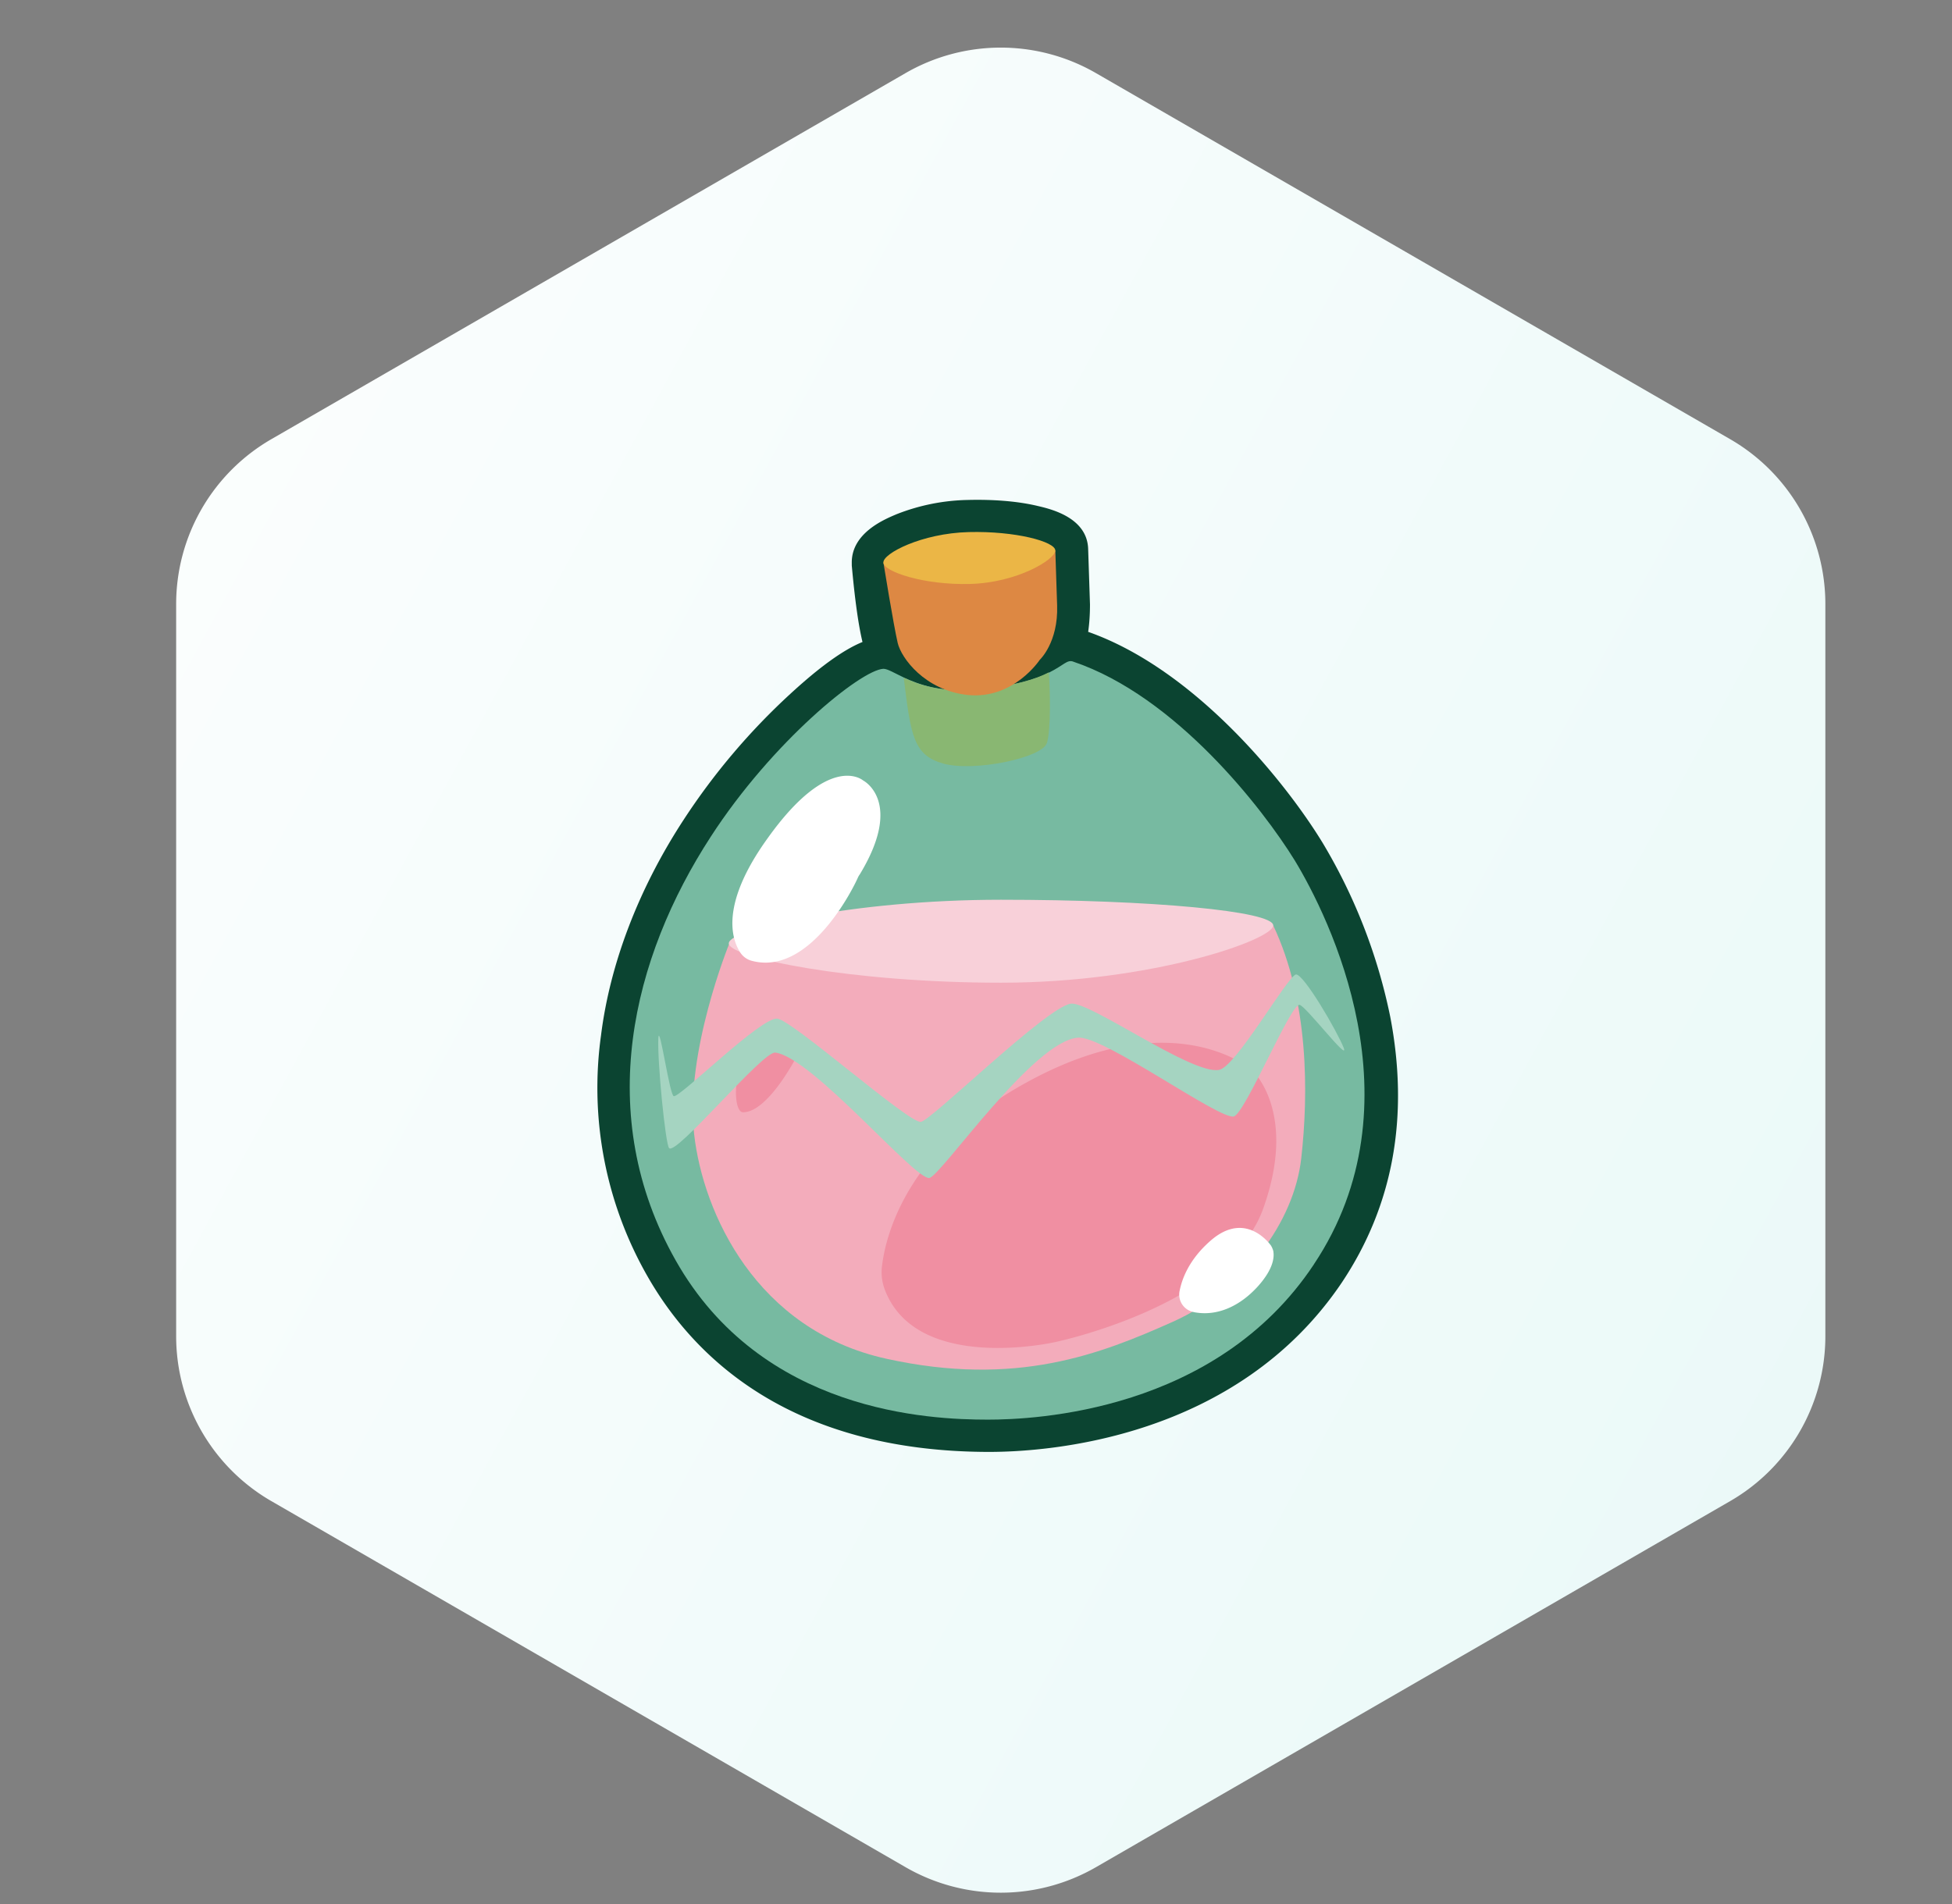<svg width="41" height="40" fill="none" xmlns="http://www.w3.org/2000/svg" viewBox="0 0 41 40"><rect x="0" y="0" width="41" height="40" fill="#808080" stroke="none"/><path fill-rule="evenodd" clip-rule="evenodd" d="M23.02 1.536l13.32 7.69a4 4 0 012 3.464v15.382a4 4 0 01-2 3.464l-13.32 7.69a4 4 0 01-4 0L5.7 31.536a4 4 0 01-2-3.464V12.69a4 4 0 012-3.464l13.32-7.69a4 4 0 014 0z" fill="url(#paint0_linear_211_307)"/><path d="M20.775 30.502h-.025c-4.189-.012-6.195-2.018-7.148-3.686a7.975 7.975 0 01-.978-5.066c.188-1.505.79-3.085 1.743-4.54a13.888 13.888 0 012.232-2.632c.614-.565 1.116-.928 1.517-1.091-.125-.514-.2-1.33-.225-1.605v-.05c-.013-.64.702-.928.94-1.029a4.29 4.29 0 011.505-.3c.514-.013 1.028.024 1.454.125.264.062 1.053.238 1.066.915l.038 1.154c0 .213-.013.4-.038.577 2.245.79 4.15 3.16 4.928 4.438a11.615 11.615 0 011.417 3.65c.401 2.093.063 3.962-1.016 5.58-2.22 3.297-6.194 3.56-7.41 3.56zm-2.232-15.724c-.502.276-1.956 1.492-3.035 3.173-1.066 1.642-2.583 4.902-.715 8.2 1.104 1.956 3.173 2.997 5.969 3.01h.025c1.04 0 4.439-.226 6.257-2.96 2.144-3.21.025-7.034-.426-7.761-.389-.64-1.179-1.68-2.157-2.558l-4.1-.627-3.11.614 1.643-.928c-.063-.025-.126-.05-.188-.088-.063-.025-.126-.05-.163-.075zm3.749-.025l1.542.602c-.414-.3-.84-.564-1.291-.74-.063.038-.126.075-.201.113-.013.013-.025.025-.05.025zm-3.035-2.658c.063.514.138 1.04.188 1.191.1.276.264.451.514.552l.502.2.426-.238c.226-.125.377-.313.39-.326l.05-.075.024-.013c.038-.05.163-.25.15-.64v-.79c-.237-.062-.651-.112-1.14-.1a3.084 3.084 0 00-1.104.239z" fill="#0B4431"/><path d="M27.596 26.564c-2.056 3.098-5.869 3.26-6.846 3.26-1.23 0-4.753-.15-6.559-3.347-1.73-3.06-.915-6.358.74-8.903 1.292-1.994 3.148-3.499 3.624-3.524.088 0 .226.088.439.188.3.138.765.314 1.492.251.84-.075 1.292-.226 1.555-.363.301-.15.376-.276.502-.226 2.156.727 3.987 3.097 4.652 4.176.714 1.178 2.67 5.09.4 8.488z" fill="#77BAA1"/><path d="M15.32 19.818s-.94 2.294-.74 4.012c.188 1.655 1.304 4.113 4.038 4.715 2.733.602 4.501-.1 6.019-.778 1.504-.677 2.545-2.094 2.695-3.435.151-1.342.164-3.298-.589-4.89" fill="#F3ACBB"/><path d="M21.99 15.605c-.087.313-1.516.614-2.168.439-.64-.176-.69-.59-.84-1.806.3.138.764.313 1.492.25.84-.075 1.291-.225 1.555-.363.025.313.05 1.179-.038 1.48z" fill="#89B772"/><path d="M18.593 27.115a1.037 1.037 0 01-.063-.551c.088-.678.564-2.47 3.034-3.825 3.098-1.705 4.728-.263 4.728-.263s.978.865.238 2.921c-.74 2.044-4.364 2.797-4.364 2.797s-2.884.664-3.573-1.079zM15.608 23.367c-.2 0-.213-.79.038-1.141.401-.564 1.091-.038 1.091-.038s-.602 1.179-1.129 1.179z" fill="#F08FA2"/><path d="M26.743 19.442c0-.301-2.558-.54-5.718-.54s-5.717.615-5.717.916c0 .3 2.558.827 5.717.827 3.16 0 5.718-.902 5.718-1.203z" fill="#F8D0D9"/><path d="M18.555 11.817s.213 1.317.301 1.693c.075.313.564.99 1.467 1.09.966.101 1.517-.739 1.517-.739s.39-.364.364-1.141l-.038-1.154s-2.03.188-3.61.251z" fill="#DD8843"/><path d="M22.166 11.566c0-.188-.84-.413-1.818-.388-.99.025-1.805.451-1.793.64 0 .187.84.476 1.818.45.99-.025 1.793-.514 1.793-.702z" fill="#EBB646"/><path d="M15.784 20.183a.415.415 0 01-.238-.176c-.176-.276-.427-1.003.576-2.395 1.305-1.83 2.007-1.216 2.007-1.216s.865.439-.075 1.981c-.013.013-.013.025-.025.038-.088.213-1.016 2.106-2.245 1.768zM25.088 27.567a.374.374 0 01-.313-.439c.05-.263.2-.664.64-1.053.676-.602 1.165-.063 1.278.088a.446.446 0 01.05.113c.025.125.013.376-.326.752-.389.427-.865.627-1.329.54z" fill="#fff"/><path d="M28.223 22.013c.125.326-.803-.89-.928-.903-.188-.025-1.141 2.282-1.38 2.345-.3.075-2.745-1.705-3.272-1.655-.94.063-2.872 2.896-3.122 2.947-.301.05-2.458-2.533-3.236-2.634-.263-.037-2.081 2.17-2.231 2.007-.076-.076-.251-1.831-.226-2.32.025-.314.238 1.229.326 1.229.15.012 1.818-1.655 2.17-1.63.313.025 2.783 2.22 3.021 2.169.238-.05 2.633-2.408 3.147-2.483.402-.05 2.533 1.492 3.11 1.392.351-.05 1.43-1.956 1.618-2.006.163-.013.865 1.191 1.003 1.542z" fill="#A5D4C1"/><defs><linearGradient id="paint0_linear_211_307" x1="-3.98" y1="1.381" x2="49.273" y2="30.414" gradientUnits="userSpaceOnUse"><stop stop-color="#fff"/><stop offset="1" stop-color="#E7F8F7"/></linearGradient></defs></svg>